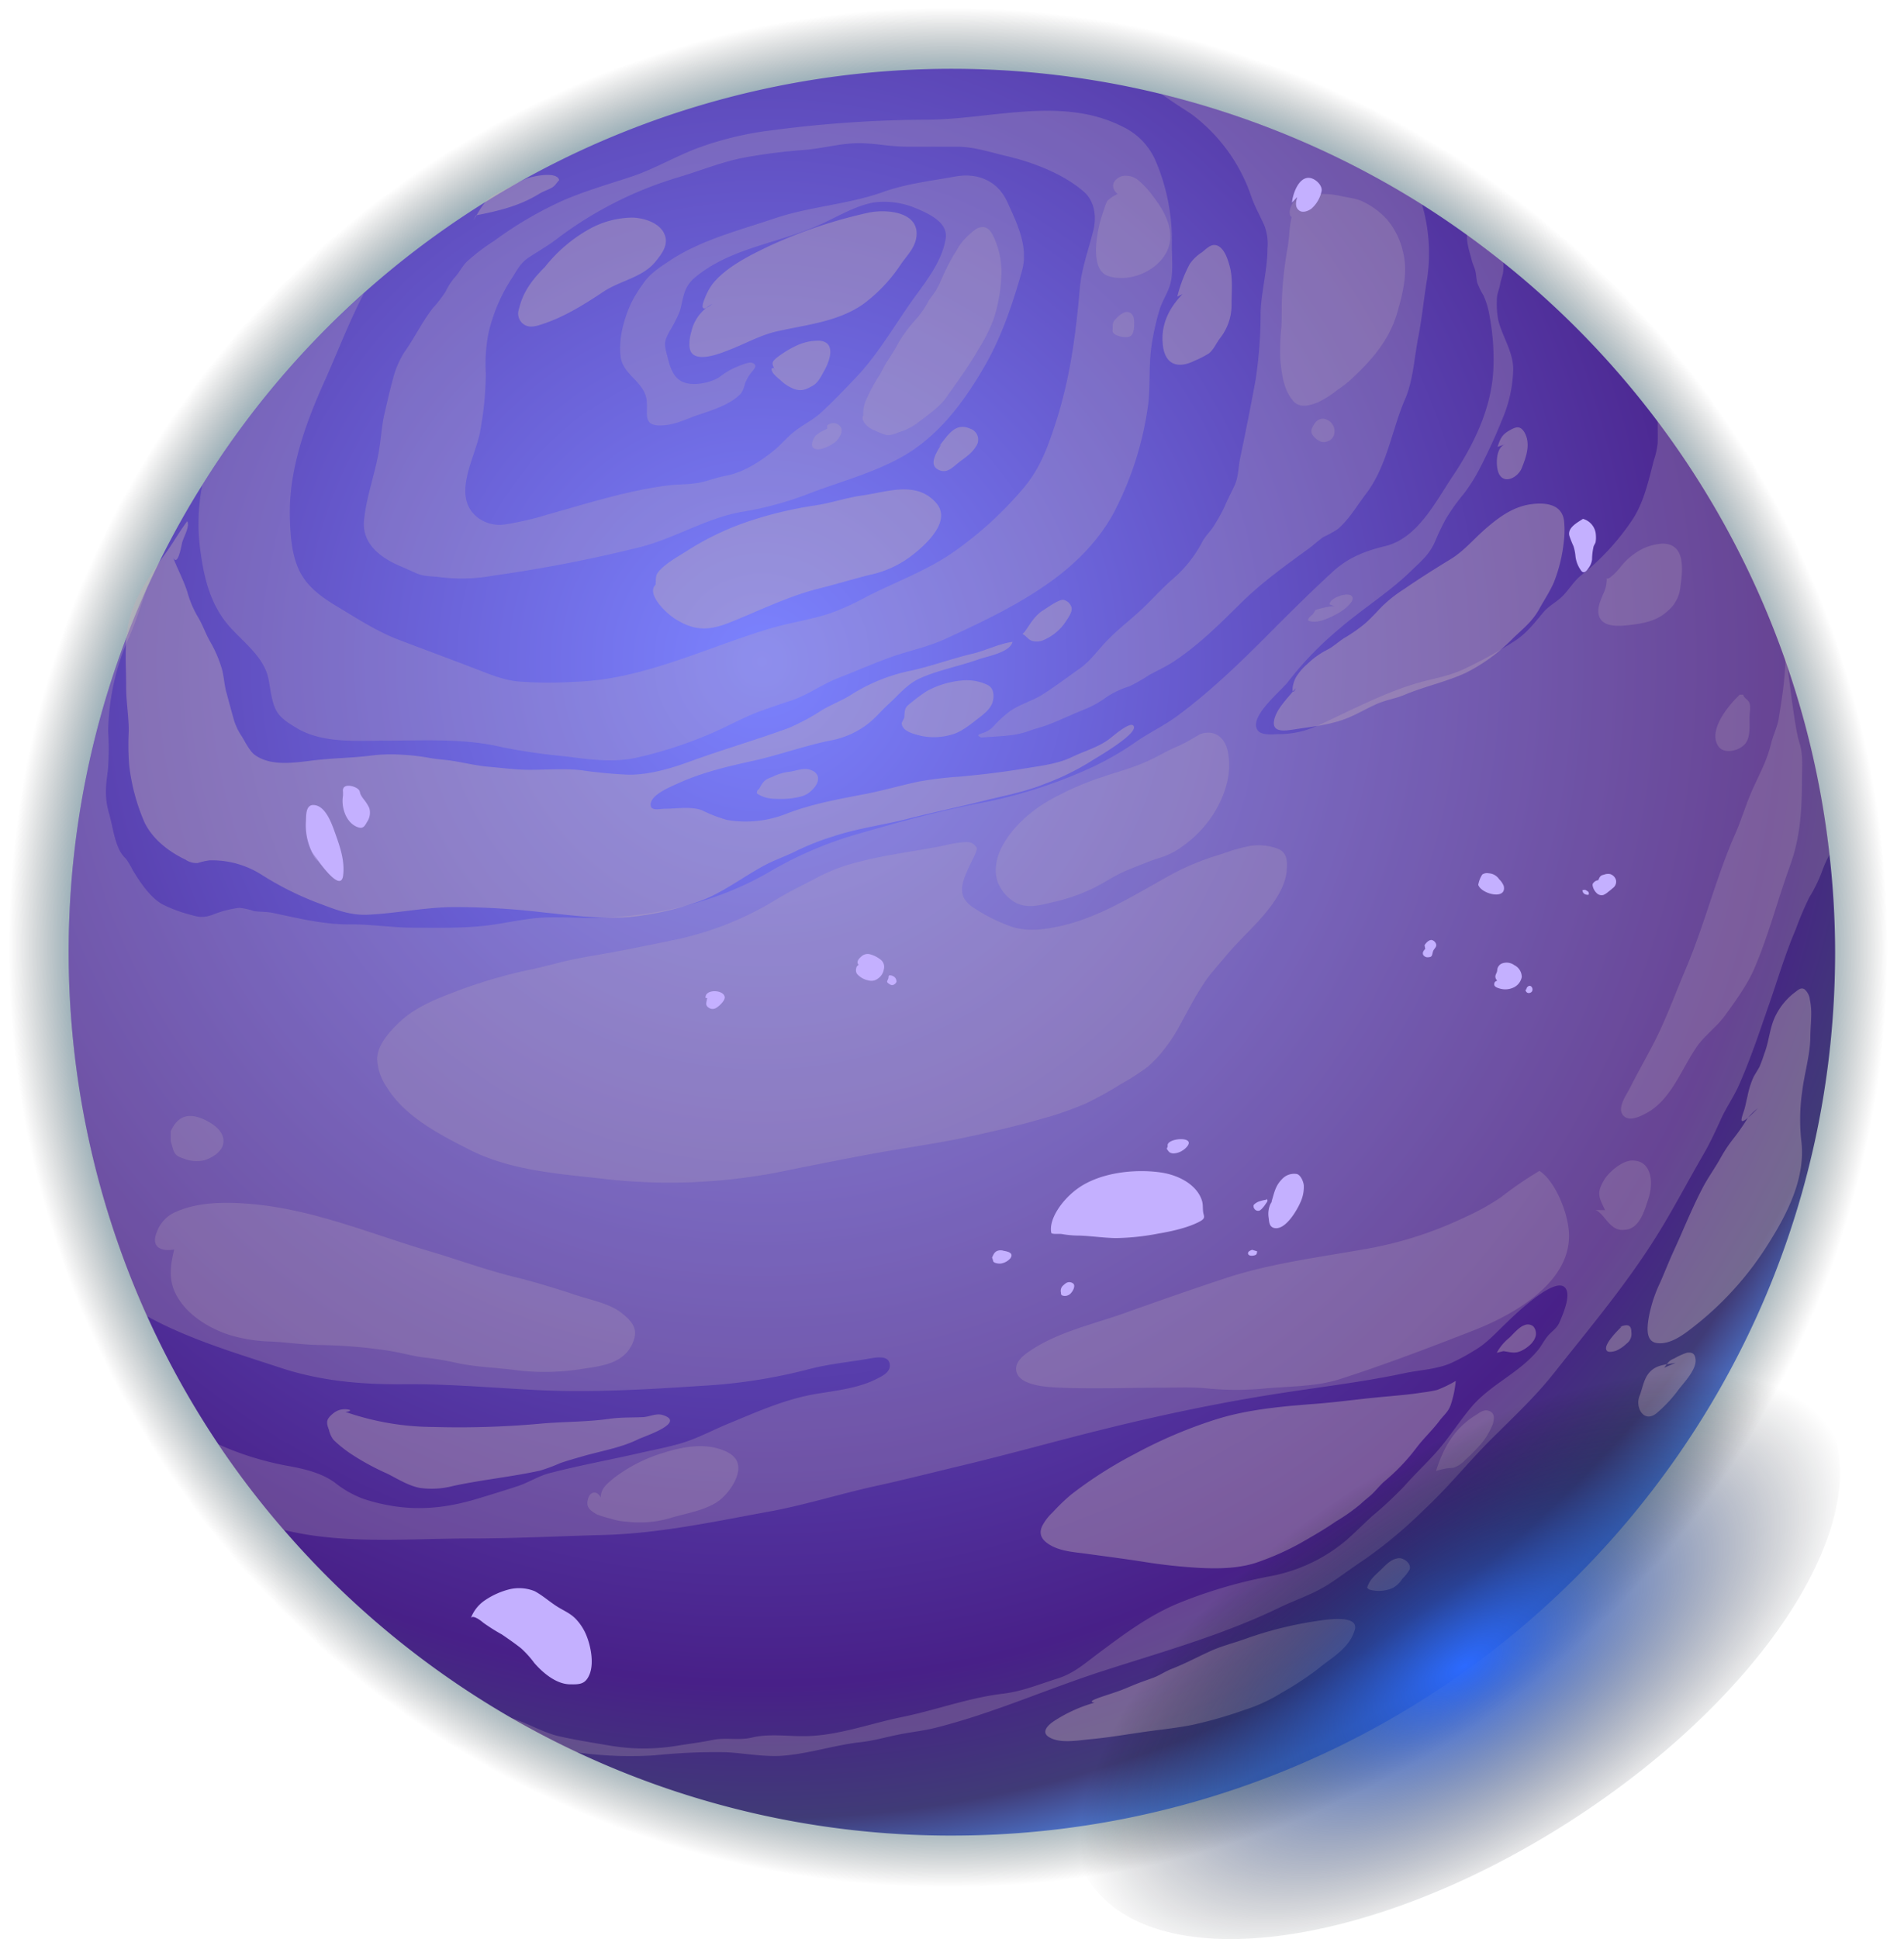 <svg xmlns="http://www.w3.org/2000/svg" xmlns:xlink="http://www.w3.org/1999/xlink" viewBox="0 0 551.974 561.936"><defs><style>.cls-1,.cls-2,.cls-4,.cls-7{fill-rule:evenodd;}.cls-1{fill:url(#未命名漸層_61);}.cls-2{fill:url(#未命名漸層_2);}.cls-3{opacity:0.5;}.cls-4{fill:#c4b0b8;}.cls-5{opacity:0.63;}.cls-6{opacity:0.47;}.cls-7{fill:#c4b0ff;}.cls-8{fill:url(#未命名漸層_3);}</style><radialGradient id="未命名漸層_61" cx="701.856" cy="718.238" r="1" gradientTransform="matrix(276.007, 0, 0, -275.972, -193441.035, 198489.497)" gradientUnits="userSpaceOnUse"><stop offset="0.81" stop-color="#008bc4"/><stop offset="0.979" stop-opacity="0"/></radialGradient><radialGradient id="未命名漸層_2" cx="702.407" cy="718.334" r="1" gradientTransform="matrix(352.047, 0, 0, -352.003, -247058.838, 253048.033)" gradientUnits="userSpaceOnUse"><stop offset="0" stop-color="#7c83ff"/><stop offset="0.84" stop-color="#482088"/><stop offset="0.95" stop-color="#403b77"/><stop offset="1" stop-color="#4d79d1"/></radialGradient><radialGradient id="未命名漸層_3" cx="699.191" cy="723.234" r="1" gradientTransform="matrix(106.487, -68.171, -32.721, -51.111, -50364.816, 85111.8)" gradientUnits="userSpaceOnUse"><stop offset="0" stop-color="#2c6aff"/><stop offset="1" stop-opacity="0"/></radialGradient></defs><title>星球</title><g id="圖層_2" data-name="圖層 2"><g id="圖層_1-2" data-name="圖層 1"><path class="cls-1" d="M551.973,275.946c0,152.404-123.596,275.946-276.019,275.946a274.695,274.695,0,0,1-117.31-26.134c-7.025-3.295-13.892-6.906-20.588-10.768a275.89,275.89,0,0,1-70.847-58.621,276.085,276.085,0,0,1-42.68-294.304,267.632,267.632,0,0,1,17.254-32.144,275.887,275.887,0,0,1,380.992-87.655c4.824,3.044,9.543,6.207,14.13,9.542,3.849,2.754,7.632,5.641,11.322,8.606a275.017,275.017,0,0,1,102.033,184.943A268.369,268.369,0,0,1,551.973,275.946Z"/><path class="cls-2" d="M532.004,275.946c0,141.387-114.673,255.993-256.051,255.993a254.646,254.646,0,0,1-108.86-24.263c-6.511-3.044-12.878-6.392-19.099-9.977a256.52,256.52,0,0,1-65.733-54.377,251.764,251.764,0,0,1-18.941-24.751,256.205,256.205,0,0,1-20.668-248.243,247.249,247.249,0,0,1,16.015-29.824,255.981,255.981,0,0,1,353.443-81.316c4.482,2.833,8.845,5.772,13.102,8.856,3.585,2.557,7.091,5.272,10.545,7.987a255.908,255.908,0,0,1,94.612,171.62A251.65,251.65,0,0,1,532.004,275.946Z"/><g class="cls-3"><g class="cls-3"><path class="cls-4" d="M530.423,247.585a36.523,36.523,0,0,0-2.294,5.126,42.2,42.2,0,0,1-3.611,7.341,91.233,91.233,0,0,0-3.955,9.344c-2.979,6.893-5.167,14.379-7.645,21.469-2.754,7.908-5.351,15.815-8.738,23.459-1.516,3.466-3.731,6.59-5.273,9.977s-3.058,6.708-4.943,9.989c-4.666,8.013-8.884,16.185-13.826,24.066-8.884,14.194-19.574,26.806-29.934,39.919-5.272,6.59-11.415,12.349-17.412,18.306-6.775,6.695-12.733,14.194-19.771,20.744a134.949,134.949,0,0,1-17.293,14.497c-3.533,2.333-6.933,4.929-10.466,7.223-4.521,2.939-9.833,4.599-14.657,6.971-16.041,7.723-33.216,12.547-50.087,17.964-16.529,5.271-32.465,12.507-49.336,16.724-3.467.87-6.973,1.213-10.479,1.924-3.796.751-7.447,1.845-11.335,2.254-7.751.87-15.25,3.466-23.08,3.954-5.47.263-10.545-.791-15.896-1.055a169.891,169.891,0,0,0-20.536.896,111.069,111.069,0,0,1-22.71-.869c-6.512-3.045-12.878-6.392-19.099-9.977l.711.224c4.456,1.437,8.594,3.954,13.076,5.048,4.784,1.094,9.754,1.884,14.696,2.715a58.782,58.782,0,0,0,19.574.118c3.467-.566,6.973-.988,10.439-1.7,3.77-.791,7.566.185,11.336-.672,5.272-1.318,11.045-.264,16.383-.461,9.227-.303,18.23-3.69,27.127-5.496,9.872-1.99,19.244-5.575,29.301-6.774,5.733-.685,10.241-2.636,15.672-4.336,4.666-1.437,7.645-4.033,11.52-6.972,7.46-5.575,14.999-11.294,23.725-14.906a139.857,139.857,0,0,1,27.008-7.907,47.972,47.972,0,0,0,21.616-10.28c2.571-2.306,5.009-4.718,7.54-7.051a111.36,111.36,0,0,0,9.226-8.579c3.164-3.625,6.775-6.933,9.899-10.544,3.467-4.019,6.301-8.54,9.728-12.573,5.456-6.444,13.787-9.792,19.164-16.342,1.134-1.318,1.885-3.018,3.058-4.336s2.518-2.069,3.269-3.835c.91-2.148,3.137-7.117,1.925-9.528-2.412-4.864-15.185,7.643-17.215,9.594-3.163,2.978-5.76,6.036-9.569,8.211a55.595,55.595,0,0,1-6.999,3.729c-4.073,1.661-8.778,1.845-13.075,2.755-11.942,2.557-24.108,3.954-36.155,5.838-16.318,2.517-32.807,5.944-48.862,9.858-15.026,3.664-29.907,7.908-44.933,11.453-7.988,1.924-15.975,3.954-23.989,5.693-9.793,2.188-19.402,5.193-29.235,7.078-16.199,2.938-32.491,6.523-49.007,6.971-12.956.343-25.794,1.015-38.764,1.015-17.465,0-36.195,1.766-53.33-2.333a4.531,4.531,0,0,1-.646-.184,251.764,251.764,0,0,1-18.941-24.751,87.782,87.782,0,0,0,19.587,6.142c4.903.87,10.097,1.99,14.156,4.929a29.476,29.476,0,0,0,8.476,4.784c11.151,3.585,21.089,3.361,32.253.079q6.261-1.859,12.43-3.875c3.044-1.028,5.839-2.833,8.883-3.663,8.634-2.254,17.557-3.875,26.257-5.865,4.138-.949,8.475-1.74,12.548-2.979,4.587-1.436,8.884-3.769,13.286-5.574,8.436-3.467,16.278-7.038,25.32-8.593,5.681-.936,12.272-1.648,17.478-4.284,1.687-.83,4.218-2.003,3.954-4.256-.303-2.794-3.954-2.043-5.957-1.701-5.839,1.015-11.784,1.542-17.584,3.084a156.155,156.155,0,0,1-31.304,4.824c-15.896,1.054-32.095,2.003-48.031,1.173-12.654-.646-25.386-1.779-38.04-1.661-12.245.119-24.147-.935-35.786-4.784-13.141-4.322-26.52-8.276-38.673-14.945a256.581,256.581,0,0,1,.079-211.078c-1.7,4.679-3.124,9.463-5.088,13.97a69.62,69.62,0,0,0-6.208,27.676,79.594,79.594,0,0,1-.079,11.216c-.646,4.744-1.015,7.802.343,12.586,1.015,3.506,1.318,6.893,2.86,10.28a9.401,9.401,0,0,0,2.03,2.82,25.16,25.16,0,0,1,2.003,3.361c2.069,3.387,5.048,7.907,8.62,9.858a40.772,40.772,0,0,0,7.46,2.833c3.005.857,4.178,1.2,7.197.106a30.193,30.193,0,0,1,7.605-1.951,19.971,19.971,0,0,1,4.218.936c1.806.303,3.585.145,5.431.527,7.526,1.582,14.868,3.427,22.592,3.348,6.063-.066,12.021.949,18.163.949,7.381,0,14.684.224,21.986-.712,4.943-.646,10.254-1.885,15.184-2.188s10.215.145,15.25.079c17.518-.276,35.589-4.494,50.812-13.337a110.088,110.088,0,0,1,25.888-11.071c11.678-3.36,23.606-6.668,35.588-8.935a140.406,140.406,0,0,0,32.227-10.398,87.385,87.385,0,0,0,12.996-7.578c3.77-2.557,7.909-4.508,11.52-7.183,10.545-7.802,19.771-16.949,28.998-26.253,5.272-5.272,10.624-10.543,16.133-15.591,4.548-4.151,9.372-5.997,15.211-7.42,9.306-2.227,14.499-12.691,19.508-20.19,6.327-9.45,11.573-20.296,11.863-31.934a66.616,66.616,0,0,0-1.095-14.312,23.98,23.98,0,0,0-1.766-6.141,21.729,21.729,0,0,1-1.845-3.769c-.264-1.12-.303-2.293-.527-3.308s-.752-2.043-.976-2.86c-.527-2.188-1.621-5.206-1.476-7.618v-.145c3.585,2.557,7.091,5.272,10.545,7.987a16.488,16.488,0,0,1-.079,3.005c-.224,1.212-.646,2.227-.87,3.427-.303,1.779-.976,2.794-.936,4.745a24.745,24.745,0,0,0,.448,5.812c1.239,4.745,4.337,9.147,4.297,14.155a39.316,39.316,0,0,1-3.322,14.747c-1.805,4.521-3.756,8.698-5.944,13.034a50.098,50.098,0,0,1-5.009,8.132,58.835,58.835,0,0,0-5.272,7.38,67.922,67.922,0,0,0-3.058,6.405c-1.661,3.954-4.337,6.023-7.342,8.962-6.182,5.957-13.906,10.781-20.536,16.501a97.43,97.43,0,0,0-14.723,15.208c-1.884,2.636-11.52,10.135-8.923,14.089,1.16,1.74,4.824,1.173,6.472,1.173a26.948,26.948,0,0,0,10.966-2.451c9.372-4.257,18.717-9.305,28.589-12.244,4.442-1.318,9.227-2.03,13.405-3.954a127.995,127.995,0,0,0,14.697-8.052c3.73-2.307,5.945-5.272,8.739-8.593,1.582-1.885,3.796-2.939,5.536-4.665,2.03-2.043,3.308-4.415,5.575-6.181a70.585,70.585,0,0,0,14.381-15.512c3.664-5.272,5.008-11.862,6.59-17.858a23.298,23.298,0,0,0,1.054-4.745c.066-2.029,0-4.138,0-6.181v-.329A253.907,253.907,0,0,1,530.423,247.585Z"/></g><g class="cls-3"><path class="cls-4" d="M413.733,80.749c-.976,5.799-1.503,11.519-2.636,17.317-1.134,5.799-1.424,12.243-3.77,17.594-3.954,9.225-5.193,19.466-11.441,27.597-2.636,3.466-4.719,7.196-8.106,10.095a28.989,28.989,0,0,1-4.06,2.228c-1.318.87-2.715,2.188-3.954,3.123-6.709,4.903-13.827,9.951-19.771,15.815-6.367,6.26-12.43,12.402-19.956,17.331-2.267,1.463-4.64,2.517-6.973,3.809a49.195,49.195,0,0,1-5.655,3.229,26.203,26.203,0,0,0-6.695,3.163,28.364,28.364,0,0,1-5.919,3.36c-3.611,1.424-7.117,3.124-10.729,4.521-1.661.672-3.4,1.054-5.088,1.647-4.784,1.819-8.29,1.661-14.498,2.148-1.951-.856-.29-.935,1.318-1.647a7.144,7.144,0,0,0,2.557-1.964,33.716,33.716,0,0,1,4.363-3.953c2.715-1.964,6.3-2.939,9.226-4.705,3.73-2.333,7.421-5.167,11.033-7.684,3.057-2.109,5.351-5.43,7.908-8.066,2.715-2.859,5.997-5.416,8.963-8.092,3.467-3.084,6.445-6.589,9.951-9.647a36.806,36.806,0,0,0,8.818-11.07c.976-1.806,2.558-3.124,3.573-4.969a46.441,46.441,0,0,0,2.86-5.192c.87-2.149,2.003-4.152,2.939-6.221,1.054-2.412,1.015-5.272,1.542-7.789,1.582-7.538,3.098-15.143,4.482-22.721a127.848,127.848,0,0,0,1.436-19.465c.224-6.181,1.964-12.204,1.991-18.451a15.102,15.102,0,0,0-.897-6.748c-1.318-2.939-2.794-5.496-3.848-8.553a49.603,49.603,0,0,0-17.135-23.604c-1.2-.87-5.009-3.163-8.779-5.917a254.047,254.047,0,0,1,75.447,31.933A50.298,50.298,0,0,1,413.733,80.749Z"/></g><g class="cls-3"><path class="cls-4" d="M339.525,81.158c-.554,3.242-2.518,5.693-3.427,8.777a73.957,73.957,0,0,0-2.333,10.702c-.752,5.495-.264,10.952-.897,16.487a94.87,94.87,0,0,1-9.226,29.983c-4.6,9.37-12.469,17.053-21.09,22.865-8.883,6.063-18.756,10.689-28.47,15.17-5.536,2.53-11.375,3.584-17.03,5.733-4.745,1.766-9.411,3.795-14.13,5.64-4.718,1.845-8.963,5.008-13.629,6.524-2.899.936-5.76,1.911-8.659,2.965-4.983,1.78-9.504,4.415-14.354,6.485a123.325,123.325,0,0,1-21.248,6.971c-7.197,1.687-14.156.593-21.392-.303a174.339,174.339,0,0,1-18.124-2.636c-10.953-2.635-22.75-1.884-33.927-1.884-8.476,0-18.269.83-25.769-3.77-2.148-1.317-4.521-2.714-5.721-4.968-1.476-2.794-1.661-6.326-2.307-9.344-1.318-6.208-7.223-10.438-11.256-14.985-5.272-5.957-7.276-13.482-8.33-21.166a57.299,57.299,0,0,1,.461-19.927,254.933,254.933,0,0,1,46.871-55.523c-4.284,8.132-7.527,16.763-11.296,25.16-5.681,12.573-10.69,26.279-10.202,40.328.184,5.509.633,11.677,3.572,16.461,2.267,3.69,5.997,6.365,9.609,8.553,5.918,3.545,11.863,7.459,18.23,9.898,7.196,2.754,14.393,5.39,21.55,8.144,4.179,1.582,8.212,3.387,12.733,3.954a117.496,117.496,0,0,0,16.687.145c19.692-.527,37.882-9.753,56.414-15.327,5.958-1.806,12.139-2.636,18.005-4.587a76.913,76.913,0,0,0,10.255-4.678c8.238-4.257,17.24-7.46,24.964-12.771a106.376,106.376,0,0,0,20.72-18.859c4.6-5.509,6.67-11.005,8.924-17.779,4.442-13.337,6.142-26.174,7.341-40.078.528-5.904,2.571-11.176,3.955-16.909.896-3.796.369-8.171-2.637-10.925-6.102-5.377-15.105-8.738-22.908-10.543-4.745-1.133-9.226-2.636-14.156-2.636h-14.433c-4.824,0-9.148-1.015-13.787-1.015-5.457,0-10.545,1.542-15.936,1.964a157.436,157.436,0,0,0-16.832,2.109c-6.59,1.16-12.956,3.796-19.362,5.72a110.601,110.601,0,0,0-35.391,17.858c-2.636,2.03-5.496,3.651-8.251,5.456-2.412,1.621-3.282,3.466-4.824,5.878a49.548,49.548,0,0,0-6.775,15.63,45.874,45.874,0,0,0-.87,12.244,96.871,96.871,0,0,1-1.621,16.526c-1.318,7.684-8.7,19.097-.567,25.238a10.535,10.535,0,0,0,7.908,1.845,90.049,90.049,0,0,0,12.272-2.859c11.269-3.163,23.053-6.933,34.731-8.409,3.546-.448,6.894-.184,10.4-1.08,2.188-.607,4.257-1.318,6.472-1.74,5.127-.936,10.254-4.257,14.274-7.604,1.846-1.542,3.362-3.427,5.273-4.969,2.557-2.109,5.641-3.506,8.093-5.772,3.506-3.229,6.854-6.735,10.136-10.201,6.735-7.077,11.599-15.934,17.32-23.723,3.624-4.942,7.644-10.319,8.633-16.461.751-4.745-5.048-7.275-8.594-8.777a23.727,23.727,0,0,0-12.205-1.7c-5.76,1.028-11.033,4.455-16.384,6.748-11.784,5.166-24.938,6.445-35.18,14.721-3.73,2.979-3.545,5.838-4.705,9.99a37.588,37.588,0,0,1-2.9,5.72c-1.542,2.86-1.74,3.572-.949,6.59s1.516,7.038,4.943,8.356c2.965,1.173,7.75.158,10.32-1.463a22.522,22.522,0,0,1,4.706-2.86c1.094-.422,3.77-1.661,4.824-1.318,1.885.712.488,1.871-.303,2.899a14.176,14.176,0,0,0-1.701,2.9,9.022,9.022,0,0,1-1.133,2.939c-3.005,3.426-8.989,5.153-13.181,6.589-3.651,1.318-6.393,2.781-10.386,2.821-5.391,0-3.203-3.954-3.955-7.908-1.054-5.008-6.827-6.879-7.46-12.085-.633-5.206.975-10.952,3.084-15.512a38.905,38.905,0,0,1,3.361-5.469c1.991-3.044,4.93-4.85,7.975-6.893,8.963-5.904,20.153-8.738,30.316-12.164,10.162-3.427,21.247-4.02,31.304-7.604,6.854-2.451,14.051-3.242,21.09-4.521,6.511-1.16,12.245,1.397,14.947,7.341,2.873,6.3,6.261,13.113,4.257,20.085-2.715,9.594-5.905,19.123-10.953,27.795-6.222,10.688-13.787,20.783-25.044,26.701-7.908,4.177-16.502,6.51-24.859,9.634a97.292,97.292,0,0,1-19.6,5.522c-10.439,1.581-20.008,7.749-30.21,10.319a411.945,411.945,0,0,1-42.601,8.276,50.487,50.487,0,0,1-15.289.462c-2.412-.343-4.64-.119-6.934-1.134-1.621-.711-3.282-1.476-4.89-2.148-5.575-2.412-10.966-6.405-10.333-13.179.606-6.366,2.913-12.771,4.112-19.018.83-4.151.909-8.25,1.924-12.401.752-3.163,1.463-6.392,2.333-9.529a26.867,26.867,0,0,1,3.282-7.749c2.966-4.152,5.273-9.002,8.397-12.955a33.094,33.094,0,0,0,3.611-4.679,18.251,18.251,0,0,1,2.755-4.217c1.199-1.318,2.03-3.044,3.308-4.362a59.204,59.204,0,0,1,8.067-6.142,111.208,111.208,0,0,1,19.653-11.558c6.748-2.939,13.787-4.903,20.72-7.235,6.221-2.148,11.981-5.535,18.163-7.907a94.603,94.603,0,0,1,21.696-5.272,352.07,352.07,0,0,1,44.551-3.097c18.69.079,39.397-6.998,57.139,1.924a19.556,19.556,0,0,1,9.951,10.438,58.638,58.638,0,0,1,4.521,23.723C339.683,74.226,340.091,77.81,339.525,81.158Z"/></g></g><g class="cls-5"><g class="cls-5"><path class="cls-4" d="M50.193,161.59c1.318,3.453,3.005,6.471,4.125,9.977a30.003,30.003,0,0,0,3.005,7.143c1.397,2.267,2.241,4.85,3.572,7.183a35.944,35.944,0,0,1,3.493,8.184c.54,2.109.633,4.336,1.213,6.471.738,2.728,1.476,5.469,2.241,8.198a18.312,18.312,0,0,0,2.333,4.784c1.002,1.607,2.162,4.125,3.73,5.271,5.048,3.572,12.284,2.056,18.11,1.424,5.272-.567,10.677-.607,15.989-1.318a47.06,47.06,0,0,1,8.409-.198,63.04,63.04,0,0,1,8.001.909c2.293.448,4.521.514,6.827.883,3.309.528,6.591,1.318,9.912,1.661,3.704.29,7.514.83,11.217.909,5.273.093,10.716-.448,16.015.119a134.606,134.606,0,0,0,13.945,1.318c6.077,0,12.14-1.806,17.781-3.862,9.398-3.426,19.086-6.22,28.524-9.673a64.207,64.207,0,0,0,9.806-5.272c2.887-1.687,5.984-2.794,8.765-4.652a51.64,51.64,0,0,1,17.135-6.748c5.932-1.318,11.666-3.466,17.544-4.85,3.954-.922,7.724-2.926,11.652-3.44-.738,3.084-7.473,4.205-9.886,5.074-5.575,1.99-11.625,3.084-17.016,5.509-3.519,1.595-6.024,4.639-8.792,7.223-2.636,2.372-4.468,4.836-7.407,6.8a25.237,25.237,0,0,1-9.583,3.954c-7.579,1.515-14.973,4.23-22.526,5.904-7.552,1.674-14.934,3.4-21.88,6.59-1.924.896-7.579,3.123-7.816,5.904-.185,2.227,2.517,1.41,4.086,1.41,3.374,0,7.829-.804,11.006.527a39.619,39.619,0,0,0,7.091,2.715,31.97,31.97,0,0,0,17.135-1.792c7.25-2.821,15.171-4.257,22.79-5.707,5.272-1.015,10.4-2.53,15.659-3.637a106.939,106.939,0,0,1,12.232-1.45c5.957-.567,11.928-1.252,17.846-2.24,4.732-.804,9.912-1.318,14.249-3.387,3.598-1.767,7.816-2.874,10.993-5.351.843-.659,5.641-4.797,6.761-3.849,2.333,2.004-10.94,9.555-11.862,10.175a71.899,71.899,0,0,1-13.577,6.708c-6.036,2.464-12.231,3.545-18.453,5.113-7.17,1.78-14.314,3.256-21.445,5.074-7.131,1.819-14.499,2.729-21.63,5.114a75.184,75.184,0,0,0-10.465,4.099c-3.085,1.581-6.367,2.636-9.411,4.283-6.591,3.519-12.746,8.461-19.877,10.754a84.484,84.484,0,0,1-19.152,4.218c-8.554.685-17.135-.514-25.597-1.397a218.034,218.034,0,0,0-26.124-1.477c-8.067.132-16.121,1.819-24.174,2.201-5.549.264-10.004-1.713-15.105-3.611a90.409,90.409,0,0,1-15.896-8.052,26.837,26.837,0,0,0-15.013-4.086,19.538,19.538,0,0,0-3.335.765,5.567,5.567,0,0,1-3.612-.989c-4.745-2.227-9.503-5.891-11.863-10.794a57.802,57.802,0,0,1-4.442-16.592,77.051,77.051,0,0,1-.119-9.871c0-4.363-.791-8.659-.751-13.048,0-6.932-.791-14.286,1.397-20.994,2.043-6.313,6.248-12.204,10.083-17.529,2.188-3.018,3.954-6.26,6.235-9.225.804,1.582-1.107,4.613-1.503,6.247C52.302,159.627,51.419,163.936,50.193,161.59Z"/></g><g class="cls-5"><path class="cls-4" d="M375.627,199.415c-2.043,2.636-5.72,6.023-6.287,9.489s3.216,2.873,5.668,2.504c5.272-.83,10.808-1.318,15.817-3.4,2.965-1.226,5.733-2.926,8.699-4.165,2.452-1.041,5.075-1.41,7.526-2.438,5.839-2.465,12.127-3.769,17.913-6.432a51.399,51.399,0,0,0,13.642-9.989c2.847-2.729,5.589-4.85,7.553-8.369,1.436-2.636,3.15-5.14,4.336-7.908a44.47,44.47,0,0,0,2.834-11.532,26.157,26.157,0,0,0,.079-6.339c-.659-4.823-5.509-5.271-9.609-4.705-5.048.699-9.108,3.638-12.851,6.853-3.743,3.216-6.59,6.801-10.676,9.226-4.495,2.741-8.871,5.509-13.181,8.474a39.593,39.593,0,0,0-6.472,5.1c-1.634,1.674-3.216,3.467-4.996,4.995a45.753,45.753,0,0,1-5.839,4.073c-1.647,1.028-3.163,2.477-4.85,3.36a23.951,23.951,0,0,0-6.011,4.284,16.45,16.45,0,0,0-3.255,3.835C374.283,198.94,374.559,202.156,375.627,199.415Z"/></g><g class="cls-5"><path class="cls-4" d="M434.15,129.486c.87-2.715,1.45-3.73,3.954-5.035,1.556-.817,2.636-1.028,3.757.699,2.03,3.334.566,7.393-.752,10.609-.949,2.346-4.732,4.705-6.458,1.753-1.16-2.003-1.121-7.907,1.647-8.738Z"/></g><g class="cls-5"><path class="cls-4" d="M220.054,228.673c1.318-2.439,1.621-2.702,3.954-3.585a14.651,14.651,0,0,1,4.706-1.424c2.016-.197,4.218-1.317,6.261-.553,3.137,1.12,2.544,3.875.421,5.825a6.473,6.473,0,0,1-3.137,1.872,21.955,21.955,0,0,1-5.021.711c-2.874,0-5.273.119-7.777-1.568a1.133,1.133,0,0,1,.659-1.318Z"/></g><g class="cls-5"><path class="cls-4" d="M100.148,409.162a78.414,78.414,0,0,0,25.465,4.362,263.227,263.227,0,0,0,30.751-.923c6.801-.645,13.55-.474,20.325-1.436,3.282-.475,6.406-.33,9.688-.488,1.885-.079,3.862-1.199,5.707-.619,7.131,2.174-5.536,6.273-6.973,6.985-5.153,2.556-10.913,3.439-16.383,5.034-2.109.606-4.258,1.213-6.327,1.924a48.821,48.821,0,0,1-5.852,2.175c-8.397,1.832-16.793,2.636-25.163,4.441a24.645,24.645,0,0,1-9.661.567c-3.348-.619-6.472-2.636-9.451-4.125a72.523,72.523,0,0,1-10.703-5.852,35.396,35.396,0,0,1-4.89-3.953,7.42,7.42,0,0,1-1.318-2.9c-.844-2.161-.804-3.031,1.054-4.613a5.272,5.272,0,0,1,5.061-1.133C101.492,408.819,101.532,409.017,100.148,409.162Z"/></g><g class="cls-5"><path class="cls-4" d="M317.342,493.416a42.41,42.41,0,0,0-11.995,5.483c-1.608,1.133-3.585,3.07-1.212,4.52,3.203,1.951,8.409.909,11.862.606,5.958-.54,11.863-1.634,17.768-2.412,4.033-.54,7.988-.962,11.968-1.766a127.984,127.984,0,0,0,15.277-4.401,46.635,46.635,0,0,0,10.545-4.903,89.528,89.528,0,0,0,10.109-6.59c4.099-3.439,9.504-6.128,11.085-11.624,1.318-4.573-8.567-2.925-10.544-2.635a108.545,108.545,0,0,0-21.525,5.363c-3.018,1.068-6.247,1.885-9.226,3.177-3.954,1.752-7.737,3.835-11.771,5.39-1.911.751-3.585,1.95-5.523,2.636-1.7.632-3.413,1.199-5.101,1.884-1.687.686-3.769,1.621-5.694,2.241C319.016,491.874,314.64,493.073,317.342,493.416Z"/></g><g class="cls-5"><path class="cls-4" d="M396.335,460.112c.751-2.464,2.332-3.598,4.165-5.377,1.423-1.384,2.781-2.873,4.85-3.163,1.529-.224,3.954,1.542,3.282,3.295a12.871,12.871,0,0,1-2.069,2.636,7.839,7.839,0,0,1-2.715,2.636,9.854,9.854,0,0,1-7.039.448Z"/></g><g class="cls-5"><path class="cls-4" d="M422.024,400.173a33.563,33.563,0,0,1-5.444,2.636,40.043,40.043,0,0,1-4.349.751c-4.363.686-8.871.989-13.274,1.424-5.628.553-11.216,1.318-16.845,1.779-9.938.751-20.39,1.608-29.894,4.665a134.314,134.314,0,0,0-23.119,9.845,121.728,121.728,0,0,0-18.598,11.861,58.56,58.56,0,0,0-5.365,5.167,14.865,14.865,0,0,0-3.018,3.953c-1.041,2.346-.092,3.954,1.964,5.272,3.203,2.043,7.091,2.227,10.755,2.728,5.444.751,10.861,1.437,16.279,2.28a158.052,158.052,0,0,0,16.924,1.845c5.813.264,11.863.145,17.399-1.963a78.877,78.877,0,0,0,11.388-5.127c3.559-2.043,7.104-4.059,10.479-6.392a53.328,53.328,0,0,0,7.117-5.021c.936-.883,1.885-1.648,2.86-2.465,1.516-1.318,2.637-2.912,4.152-4.191a59.01,59.01,0,0,0,9.227-9.7c2.083-2.741,4.613-5.074,6.67-7.815,1.212-1.634,2.478-2.491,3.202-4.494A30.355,30.355,0,0,0,422.024,400.173Z"/></g><g class="cls-5"><path class="cls-4" d="M433.913,392.029a14.506,14.506,0,0,1,3.664-4.376c1.2-1.133,2.782-3.123,4.442-3.651a2.44,2.44,0,0,1,2.491.383,3.202,3.202,0,0,1,.739,2.517c-.343,2.003-2.294,3.558-3.955,4.428-2.069,1.068-3.282.527-5.457.224Z"/></g><g class="cls-5"><path class="cls-4" d="M509.571,321.204a17.92,17.92,0,0,0-2.953,2.873,61.029,61.029,0,0,1-3.954,5.706,43.184,43.184,0,0,0-4.099,6.208c-1.556,2.715-3.388,5.271-4.838,7.999-3.137,5.957-5.628,12.231-8.435,18.346-1.411,3.057-2.637,6.194-3.955,9.225a40.748,40.748,0,0,0-3.361,10.24c-.408,2.557-1.067,6.946,2.373,7.407,4.27.58,8.567-3.097,11.678-5.548a93.1,93.1,0,0,0,20.641-23.262c5.536-8.751,10.901-19.268,9.517-29.929a57.485,57.485,0,0,1,.316-14.498c.659-5.1,2.228-10.2,2.32-15.366,0-3.664.672-7.249-.132-10.86a4.653,4.653,0,0,0-1.555-3.058c-.949-.553-1.608,0-2.465.646a19.229,19.229,0,0,0-6.011,7.183c-1.687,3.505-1.779,7.288-3.202,10.886a38.896,38.896,0,0,1-1.384,3.769c-.528.988-1.174,1.937-1.714,2.939a24.955,24.955,0,0,0-1.766,5.654c-.317,1.199-.501,2.319-.831,3.519-.263.935-.672,1.937-.856,2.886C504.72,325.118,505.05,325.882,509.571,321.204Z"/></g><g class="cls-5"><path class="cls-4" d="M470.081,384.477c-.856.843-6.037,5.851-4.033,7.13.554.356,2.083,0,2.636-.251a10.649,10.649,0,0,0,2.834-1.963,3.504,3.504,0,0,0,1.41-3.44c0-2.254-1.423-2.188-3.321-1.424Z"/></g><g class="cls-5"><path class="cls-4" d="M482.445,396.364c1.107-1.476,1.423-2.108,2.979-2.714a18.859,18.859,0,0,1,3.585-1.621c1.647-.264,2.412.355,2.544,2.016.237,2.833-3.256,6.497-4.825,8.514a39.545,39.545,0,0,1-6.59,7.064c-3.572,2.794-6.169-1.714-4.837-5.061.804-2.03,1.133-4.428,2.399-6.234,1.977-2.833,4.929-2.82,8.093-3.4Z"/></g><g class="cls-5"><path class="cls-4" d="M206.491,88.09a12.15,12.15,0,0,0-6.037,7.907c-.501,1.621-1.134,5.074.224,6.471,2.32,2.398,8.541-.224,10.795-1.094,4.389-1.687,8.858-4.191,13.431-5.272,8.634-1.99,18.111-2.794,25.532-8.105a45.656,45.656,0,0,0,10.689-11.36c1.872-2.728,4.337-4.942,4.587-8.461.488-7.117-9.451-7.591-14.13-6.497a140.233,140.233,0,0,0-28.998,9.818c-5.456,2.636-12.231,5.983-16.08,10.886a18.267,18.267,0,0,0-2.32,4.441C203.709,87.945,202.655,91.174,206.491,88.09Z"/></g><g class="cls-5"><path class="cls-4" d="M225.049,108.07c-1.173-2.636-1.753-2.86.198-4.455a31.669,31.669,0,0,1,5.272-3.281,15.367,15.367,0,0,1,7.144-1.608c4.983.593,2.716,6.207,1.174,8.909-.963,1.7-1.674,3.268-3.283,4.178-1.898,1.08-3.176,1.634-5.272.935a11.697,11.697,0,0,1-3.954-2.517c-.844-.751-2.808-2.122-2.636-3.466l.619-.119Z"/></g><g class="cls-5"><path class="cls-4" d="M190.068,169.445c.118-2.359-.079-2.886,1.397-4.375,2.188-2.241,5.404-3.954,7.988-5.615a80.655,80.655,0,0,1,18.901-8.803,112.607,112.607,0,0,1,18.123-4.204c4.587-.712,8.924-2.228,13.537-2.873,7.105-.976,15.817-4.415,21.498,2.319,4.561,5.456-3.875,12.678-7.908,15.644a30.05,30.05,0,0,1-11.455,5.047c-4.916,1.239-9.767,2.715-14.683,3.954-9.134,2.267-17.623,6.59-26.362,10.03-6.023,2.345-10.32,2.121-15.738-1.463C192.427,177.089,187.432,171.936,190.068,169.445Z"/></g><g class="cls-5"><path class="cls-4" d="M272.856,128.774c-1.186,2.188-4.138,6.194-.329,7.565,2.162.778,3.717-.962,5.272-2.201,1.556-1.239,3.862-2.636,5.048-4.652a3.334,3.334,0,0,0-1.634-5.272c-4.468-1.99-6.59,2.293-9.134,5.272Z"/></g><g class="cls-5"><path class="cls-4" d="M342.807,85.243c-3.954,4.112-6.34,8.896-5.694,14.734.646,5.838,4.455,6.932,9.226,4.547a27.197,27.197,0,0,0,4.139-2.122c1.318-1.028,2.135-2.952,3.137-4.297a15.563,15.563,0,0,0,3.414-10.016c0-3.598.422-7.446-.54-10.926-.528-1.924-1.318-4.507-3.006-5.693-2.003-1.318-3.532.435-4.995,1.621a12.187,12.187,0,0,0-3.585,3.427,40.883,40.883,0,0,0-3.599,9.436Z"/></g><g class="cls-5"><path class="cls-4" d="M262.154,207.981c.171-2.715.092-2.899,2.056-4.402a45.771,45.771,0,0,1,4.521-3.321,26,26,0,0,1,9.78-3.018,13.946,13.946,0,0,1,7.908,1.318c1.543.87,1.832,2.636,1.45,4.468-.54,2.57-3.097,4.204-5.008,5.72-1.912,1.515-4.548,3.545-6.96,4.125a17.957,17.957,0,0,1-8.95.356c-1.792-.475-5.575-1.226-5.536-3.77Z"/></g><g class="cls-5"><path class="cls-4" d="M297.122,183.007c1.753-2.478,2.861-4.679,5.536-6.3,1.16-.712,4.073-2.886,5.563-2.886a3.096,3.096,0,0,1,2.451,2.398c.159,1.252-1.067,2.926-1.74,3.954a14.492,14.492,0,0,1-6.076,5.166,4.985,4.985,0,0,1-3.585.396c-1.318-.369-1.793-1.595-2.86-1.99Z"/></g><g class="cls-5"><path class="cls-4" d="M157.959,77.389c-3.506,3.479-6.366,7.156-7.5,12.138a3.82,3.82,0,0,0,1.015,4.178c1.859,1.647,4.231.751,6.406,0,6.089-2.069,11.863-5.707,17.135-9.225,4.851-3.189,11.349-4.086,15.066-8.725,2.016-2.504,4.125-5.272,2.188-8.593-1.687-2.833-5.971-4.046-8.99-4.099a26.222,26.222,0,0,0-12.535,3.374A43.285,43.285,0,0,0,157.959,77.389Z"/></g><g class="cls-5"><path class="cls-4" d="M137.977,62.404c6.749-1.318,12.574-2.702,18.453-6.3,1.186-.712,2.373-1.054,3.506-1.7,1.134-.646,1.318-1.397,2.162-2.188-.58-2.741-7.975-1.094-9.675-.369-2.267.949-4.56,2.28-6.762,3.387a23.913,23.913,0,0,0-3.427,1.872c-2.201,1.634-3.519,4.468-4.995,6.721Z"/></g></g><g class="cls-6"><g class="cls-6"><path class="cls-4" d="M347.802,212.792a60.9,60.9,0,0,1-6.01,3.321c-3.388,1.384-6.472,3.334-9.833,4.784-3.954,1.713-8.225,2.846-12.298,4.243a83.565,83.565,0,0,0-16.515,7.42c-5.273,3.216-10.308,7.908-13.01,13.496-1.542,3.229-2.175,7.591-.29,10.846a11.784,11.784,0,0,0,4.851,4.85c3.466,1.555,6.84.567,10.32-.25a53.734,53.734,0,0,0,12.693-4.494c2.149-1.12,4.192-2.425,6.34-3.559,2.149-1.133,4.745-2.056,7.105-3.018,1.832-.751,3.704-1.41,5.589-2.003a21.484,21.484,0,0,0,6.405-3.426,33.235,33.235,0,0,0,9.398-10.373c2.94-5.271,4.469-10.648,3.454-16.553C355.21,213.503,351.849,211.263,347.802,212.792Z"/></g><g class="cls-6"><path class="cls-4" d="M283.085,245.568c-1.318-1.753-2.162-1.581-4.271-1.463a36.204,36.204,0,0,0-4.837.857c-7.909,1.661-15.975,2.504-23.831,4.52a53.504,53.504,0,0,0-12.548,4.455c-3.954,2.135-8.08,4.046-11.968,6.379a93.321,93.321,0,0,1-28.774,11.782c-6.367,1.318-12.733,2.636-19.126,3.822-3.848.711-7.75,1.318-11.586,2.109-3.835.79-7.631,1.91-11.48,2.767a146.014,146.014,0,0,0-20.285,5.694c-6.736,2.543-13.603,4.902-18.875,10.003-2.702,2.635-6.169,6.444-6.156,10.451a15.531,15.531,0,0,0,2.636,7.907c5.273,8.725,15.409,13.904,24.214,18.372,12.205,6.194,26.717,6.998,40.069,8.54a166.207,166.207,0,0,0,52.21-2.636c7.71-1.568,15.474-3.097,23.211-4.547,9.332-1.752,18.77-2.991,28.075-4.942,7.658-1.621,15.369-3.413,22.895-5.601a94.55,94.55,0,0,0,12.14-4.257,99.425,99.425,0,0,0,9.978-5.522,70.286,70.286,0,0,0,7.908-5.074,35.403,35.403,0,0,0,5.563-6.102c2.741-3.532,4.507-7.433,6.695-11.268a84.273,84.273,0,0,1,4.745-7.855c1.78-2.438,3.876-4.731,5.813-7.051,4.06-4.889,9.042-9.107,12.838-14.181,2.215-2.952,4.376-6.668,4.68-10.398.21-2.543.224-5.153-2.439-6.313a15.825,15.825,0,0,0-8.185-.87,49.643,49.643,0,0,0-8.093,2.307,75.67,75.67,0,0,0-13.537,5.351c-10.861,5.825-21.551,13.06-33.782,15.656-5.049,1.081-10.097,1.635-14.947-.369a49.967,49.967,0,0,1-10.321-5.403c-4.218-3.044-2.939-6.656-1.094-10.82C281.411,250.023,283.704,246.029,283.085,245.568Z"/></g><g class="cls-6"><path class="cls-4" d="M517.65,188.95a91.298,91.298,0,0,1-1.067,13.272c-.277,1.964-.607,3.954-.91,5.878-.408,2.636-1.66,4.955-2.28,7.551-1.107,4.653-3.321,8.685-5.272,12.995s-3.269,9.028-5.273,13.456c-5.456,12.547-8.712,25.844-14.037,38.431-2.636,6.233-5.035,12.678-7.909,18.78-2.636,5.496-5.76,10.754-8.488,16.184-1.028,2.03-3.836,5.772-1.7,7.907,1.7,1.687,4.797.132,6.59-.83,7.17-3.835,10.215-12.915,14.631-19.281,2.24-3.216,5.681-5.641,8.014-8.83,3.044-4.165,6.656-9.133,8.659-13.838,4.166-9.74,6.723-19.835,10.334-29.772,2.992-8.211,3.44-16.171,3.44-24.79,0-3.611.409-7.235-.685-10.688C520.695,212.119,519.904,206.729,517.65,188.95Z"/></g><g class="cls-6"><path class="cls-4" d="M504.338,201.313c-3.031,2.912-9.226,10.068-6.274,14.826,1.621,2.636,6.34,1.476,8.001-.764,1.423-1.924,1.12-5.14,1.12-7.394,0-1.239.409-3.097,0-4.217-.408-1.12-1.582-1.318-1.832-2.451Z"/></g><g class="cls-6"><path class="cls-4" d="M446.29,339.312a102.618,102.618,0,0,0-11.138,7.63,69.451,69.451,0,0,1-10.716,5.918,111.067,111.067,0,0,1-29.749,9.304c-13.181,2.307-26.731,4.06-39.543,8.29-9.727,3.203-19.362,6.59-28.998,10.029-9.094,3.216-19.428,5.523-27.521,10.966-1.99,1.317-4.666,3.413-3.954,6.102,1.133,4.296,9.951,4.467,13.088,4.599,9.464.395,19.06,0,28.537,0,4.547,0,9.108-.25,13.642.198a85.989,85.989,0,0,0,16.977,0c7.104-.633,14.499-.488,21.379-2.636,13.181-4.231,26.269-9.226,39.174-14.273,11.572-4.573,28.365-14.023,27.35-28.48C454.383,350.699,450.508,341.948,446.29,339.312Z"/></g><g class="cls-6"><path class="cls-4" d="M465.323,350.699c-1.925-3.954-2.439-4.995-.356-8.646,1.318-2.319,5.272-5.733,8.225-5.746,5.891,0,6.076,6.748,4.758,10.846-1.16,3.585-2.636,9.041-6.92,9.226a4.52,4.52,0,0,1-3.757-1.16c-1.397-1.028-3.321-4.31-4.811-4.56Z"/></g><g class="cls-6"><path class="cls-4" d="M50.483,362.112c-1.068,4.481-1.714,8.566.474,12.876,3.018,5.996,9.688,10.016,15.817,11.953a46.101,46.101,0,0,0,11.863,1.832c4.495.211,8.976.91,13.471.989a150.946,150.946,0,0,1,20.1,1.594c3.704.541,7.289,1.621,10.98,2.069a78.268,78.268,0,0,1,8.541,1.397c6.011,1.397,11.995,1.437,18.058,2.28a69.234,69.234,0,0,0,19.323-.448c5.549-.83,11.428-1.568,14.064-6.932,2.069-4.217.553-6.484-3.137-9.357-3.282-2.557-8.792-3.664-12.641-4.929-5.891-1.951-11.744-3.756-17.794-5.272-8.435-2.043-16.555-5.047-24.898-7.512-17.135-5.048-33.572-12.085-51.498-13.706-7.421-.686-16.199-.765-23.053,2.636a10.079,10.079,0,0,0-4.719,5.535C43.958,360.688,45.738,362.837,50.483,362.112Z"/></g><g class="cls-6"><path class="cls-4" d="M49.481,330.719c.989,3.137.791,4.112,3.691,4.995a10.148,10.148,0,0,0,5.892.566c2.452-.711,5.378-2.517,5.694-5.087.356-2.86-2.175-4.981-4.508-6.233-4.679-2.504-8.449-2.307-10.769,2.899Z"/></g><g class="cls-6"><path class="cls-4" d="M250.264,120.445a9.42,9.42,0,0,1,1.015-4.929,46.414,46.414,0,0,1,3.269-6.141c.91-1.318,1.489-2.781,2.346-4.152,1.213-1.937,2.452-3.703,3.493-5.746a40.687,40.687,0,0,1,5.273-7.09,25.97,25.97,0,0,0,3.321-4.771c.751-1.423,1.885-2.53,2.636-3.954,1.002-1.74,1.674-3.782,2.636-5.601a52.541,52.541,0,0,1,3.19-5.707,14.916,14.916,0,0,1,2.9-3.756,19.73,19.73,0,0,1,2.834-2.372c2.293-1.002,3.466-.211,4.653,1.911a24.251,24.251,0,0,1,2.451,12.046,45.369,45.369,0,0,1-2.359,12.665,49.386,49.386,0,0,1-4.139,8.158c-2.807,4.942-6.168,9.515-9.45,14.154-1.938,2.742-5.207,5.008-7.909,7.077a17.46,17.46,0,0,1-5.536,2.926c-1.133.369-2.715,1.147-3.954.896a24.403,24.403,0,0,1-3.361-1.318C250.831,123.727,249.513,121.368,250.264,120.445Z"/></g><g class="cls-6"><path class="cls-4" d="M239.799,124.254c-1.648.83-3.375,1.41-4.073,3.216-.198.487-.514,1.528-.172,2.042,1.318,1.911,5.853-.645,6.881-1.673s2.162-2.913,1.173-4.271a2.635,2.635,0,0,0-3.809-.263Z"/></g><g class="cls-6"><path class="cls-4" d="M324.011,56.223a10.23,10.23,0,0,0-2.992,1.99,10.163,10.163,0,0,0-.923,2.399,39.244,39.244,0,0,0-2.214,9.344c-.316,3.137-.409,8.685,3.256,9.977,7.117,2.504,17.517-2.636,18.097-10.609.329-4.534-2.135-8.751-4.785-12.204a26.528,26.528,0,0,0-4.534-4.955,5.761,5.761,0,0,0-4.257-1.199C323.194,51.465,321.322,53.916,324.011,56.223Z"/></g><g class="cls-6"><path class="cls-4" d="M322.574,95.233c0-1.555,0-1.937,1.028-2.952a7.507,7.507,0,0,1,2.32-1.74c1.687-.553,2.781.699,2.86,2.293.066,1.212.119,3.677-.975,4.52s-5.523.079-5.272-1.647Z"/></g><g class="cls-6"><path class="cls-4" d="M374.441,62.878c-.725,2.965-.619,6.023-1.186,9.054a105.002,105.002,0,0,0-1.635,15.038c-.092,2.636,0,5.179-.131,7.776a62.661,62.661,0,0,0-.317,9.568c.422,4.125.883,8.461,3.625,11.755,1.951,2.346,4.679,1.49,7.249.541a29.884,29.884,0,0,0,5.747-3.664,30.609,30.609,0,0,0,4.06-3.176c5.681-5.272,10.795-11.084,13.075-18.715,1.648-5.548,3.269-11.861,1.912-17.581a22.081,22.081,0,0,0-4.785-9.924,22.268,22.268,0,0,0-6.696-4.995c-2.096-1.12-4.363-1.212-6.59-1.74a25.113,25.113,0,0,0-5.694-.606,27.887,27.887,0,0,0-5.273.527C374.072,57.435,373.149,62.391,374.441,62.878Z"/></g><g class="cls-6"><path class="cls-4" d="M380.148,124.728c.659-2.069,2.149-4.204,4.587-3.071a3.651,3.651,0,0,1,1.858,4.745,3.189,3.189,0,0,1-3.69,1.581,5.458,5.458,0,0,1-2.307-1.818c-.857-1.147-.158-2.043,0-3.348Z"/></g><g class="cls-6"><path class="cls-4" d="M386.818,175.626a24.709,24.709,0,0,0-5.536,1.173,4.207,4.207,0,0,1-.699,1.16c-.382.501-1.516,1.16-1.318,1.885,2.399,1.014,5.826-.607,7.909-1.727a14.118,14.118,0,0,0,3.044-2.003,12.445,12.445,0,0,0,1.622-1.727c.764-1.383,0-2.108-1.411-2.095-1.41.013-4.863,1.107-4.995,2.86Z"/></g><g class="cls-6"><path class="cls-4" d="M465.797,167.547a9.421,9.421,0,0,1-1.067,4.653c-.672,1.7-1.621,3.716-1.318,5.614.659,4.494,6.867,3.598,10.03,3.189,3.717-.487,7.25-1.318,10.031-3.953a10.271,10.271,0,0,0,3.651-6.761c.659-4.771,1.766-12.837-5.272-12.745a15.306,15.306,0,0,0-8.093,2.979,18.736,18.736,0,0,0-4.231,4.125C467.893,166.559,466.087,168.154,465.797,167.547Z"/></g><g class="cls-6"><path class="cls-4" d="M416.316,426.294c2.057-6.668,5.273-12.335,11.376-16.118,1.423-.883,2.636-2.029,4.336-1.146,1.397.738,1.134,2.359.699,3.743a20.176,20.176,0,0,1-3.546,5.864,57.719,57.719,0,0,1-4.547,4.587,7.825,7.825,0,0,1-3.322,2.148A17.255,17.255,0,0,0,416.316,426.294Z"/></g><g class="cls-6"><path class="cls-4" d="M174.132,433.951c.119-2.556,1.595-3.756,3.611-5.443a44.641,44.641,0,0,1,15.092-7.643c4.667-1.463,10.229-2.491,15.066-1.16,2.162.606,4.864,1.647,5.787,3.861,1.581,3.822-2.531,9.45-5.576,11.558-3.836,2.636-9.385,3.453-13.774,4.784a31.027,31.027,0,0,1-12.64,1.068,18.337,18.337,0,0,1-4.495-.83,40.914,40.914,0,0,1-4.086-1.239c-1.186-.633-2.728-1.621-2.834-3.031a4.583,4.583,0,0,1,.58-2.425C171.614,432.238,173.196,432.08,174.132,433.951Z"/></g></g><path class="cls-7" d="M458.903,150.362c-1.555,1.041-4.508,2.517-3.954,4.863a30.221,30.221,0,0,0,1.213,3.071,13.221,13.221,0,0,1,.567,2.846,8.608,8.608,0,0,0,1.753,4.363c.711.777,1.463,0,1.95-.751a5.278,5.278,0,0,0,1.108-2.636,18.178,18.178,0,0,1,.434-3.69c.132-.475.488-.897.594-1.318a8.12,8.12,0,0,0,.079-2.03,5.101,5.101,0,0,0-3.744-4.718Z"/><path class="cls-7" d="M434.044,284.17c-.276.145-.606.25-.751.54a1.637,1.637,0,0,0-.119.501c-.065.751.976,1.081,1.49,1.226a5.662,5.662,0,0,0,4.534-.475,4.254,4.254,0,0,0,1.964-2.807,3.849,3.849,0,0,0-2.162-3.466,3.785,3.785,0,0,0-3.809-.382,2.428,2.428,0,0,0-1.002,1.147c-.145.395-.118.817-.237,1.212s-.514.923-.435,1.502A1.684,1.684,0,0,0,434.044,284.17Z"/><path class="cls-7" d="M442.52,286.714a.882.882,0,0,1,.408-.791.672.672,0,0,1,.883-.119,1.154,1.154,0,0,1,.302.332,1.153,1.153,0,0,1,.129.871,1.157,1.157,0,0,1-.193.405,1.212,1.212,0,0,1-1.094.343.951.951,0,0,1-.686-.975Z"/><path class="cls-7" d="M463.359,255.07a1.964,1.964,0,0,0-1.318.673.889.889,0,0,0-.276.357.899.899,0,0,0-.067.447,3.955,3.955,0,0,0,1.397,2.464,2.008,2.008,0,0,0,1.74.343,5.399,5.399,0,0,0,1.463-.962,11.765,11.765,0,0,0,1.173-.962,2.319,2.319,0,0,0,1.028-2.28,2.494,2.494,0,0,0-1.726-1.846,3.228,3.228,0,0,0-1.727.159C464.361,253.647,463.873,253.647,463.359,255.07Z"/><path class="cls-7" d="M459.47,257.851a2.944,2.944,0,0,1,1.107.725c-.079.211.132.395,0,.62-.132.224-.725.079-.962,0a1.315,1.315,0,0,1-.738-.673c0-.118-.29-.632,0-.579Z"/><path class="cls-7" d="M413.179,274.984c-.422.475-.896.989-.593,1.727a1.516,1.516,0,0,0,1.687.659.866.866,0,0,0,.844-.488c.145-.356.197-.791.316-1.16.277-.896,1.318-1.318.791-2.385a1.76,1.76,0,0,0-.498-.609,1.741,1.741,0,0,0-.715-.327c-.857,0-1.529.791-2.03,1.489Z"/><path class="cls-7" d="M287.606,364.444c.263-.566.579-1.607,1.555-1.963a2.754,2.754,0,0,1,1.819,0c1.463.237,2.913.698,1.951,2.148a4.645,4.645,0,0,1-2.637,1.516c-.87.145-2.478-.132-2.399-.87Z"/><path class="cls-7" d="M376.049,57.145c-.33,1.318-.778,2.965.724,3.954,1.029.633,2.637,0,3.493-.698a9.327,9.327,0,0,0,2.874-5.074c.224-1.727-1.859-3.572-3.44-3.769-3.23-.395-4.956,4.731-5.141,7.143Z"/><path class="cls-7" d="M368.852,347.891a7.092,7.092,0,0,0-1.055,5.101c.132,1.067.145,2.504,1.542,2.86,3.296.83,6.71-5.272,7.593-7.288a10.562,10.562,0,0,0,1.041-5.088c-.092-.962-.804-2.846-1.951-3.242a4.744,4.744,0,0,0-4.402,1.516c-2.478,2.478-2.294,5.338-3.638,8.013Z"/><path class="cls-7" d="M367.125,347.667a11.902,11.902,0,0,0-2.517.659c-.409.238-1.055.607-1.2.989a1.415,1.415,0,0,0,.554,1.318,1.324,1.324,0,0,0,.571.235,1.31,1.31,0,0,0,.615-.051,3.169,3.169,0,0,0,.844-.725,8.079,8.079,0,0,0,1.002-1.318,3.161,3.161,0,0,0,.421-.672c.119-.369-.158-.461-.237-.738Z"/><path class="cls-7" d="M363.356,362.296l1.107.33c-.119.369,0,.777-.475,1.054a2.867,2.867,0,0,1-1.476.198c-.488-.106-.765-.382-.699-.804s.673-.738,1.239-.883Z"/><path class="cls-7" d="M307.574,374.606c0,.395,0,.672.448.843a2.31,2.31,0,0,0,2.215-.474c.804-.752,1.516-2.135,1.015-2.887a1.768,1.768,0,0,0-2.215-.25,7.346,7.346,0,0,0-1.107.962,2.148,2.148,0,0,0-.382,1.713Z"/><path class="cls-7" d="M248.919,279.571c-.395.355-.593.474-.685.975a2.114,2.114,0,0,0,.171,1.621,5.759,5.759,0,0,0,3.362,1.95,3.069,3.069,0,0,0,2.715-.514,3.956,3.956,0,0,0,1.753-2.754,2.637,2.637,0,0,0-1.147-2.9,8.087,8.087,0,0,0-3.058-1.449,2.712,2.712,0,0,0-2.386.738C248.985,277.791,248.115,278.793,248.919,279.571Z"/><path class="cls-7" d="M257.566,283.432c0-.316,0-.698.317-.791a2.177,2.177,0,0,1,1.568.633,1.853,1.853,0,0,1,.448,1.212,1.32,1.32,0,0,1-.553.712,1.092,1.092,0,0,1-1.318.092c-.277-.171-.949-.527-.844-.935Z"/><path class="cls-7" d="M92.108,249.693a17.777,17.777,0,0,1-3.427-11.65c.092-1.779-.105-4.995,2.425-4.745,3.401.33,5.141,5.602,6.09,8.237,1.41,3.954,2.781,7.908,2.28,12.138-.685,5.786-8.304-5.733-9.055-6.8Z"/><path class="cls-7" d="M99.436,230.57c-.606,3.361.896,8.132,4.534,9.226,1.318.382,1.779-.422,2.465-1.648a4.733,4.733,0,0,0,.633-3.953,12.104,12.104,0,0,0-1.569-2.504,8.466,8.466,0,0,1-.936-1.411c-.25-.54-.158-.962-.58-1.436-1.015-1.147-4.943-2.082-4.547.593Z"/><path class="cls-7" d="M136.501,468.916a10.779,10.779,0,0,1,4.151-5.206,22.413,22.413,0,0,1,7.118-3.163,12.107,12.107,0,0,1,7.21.554c2.228,1.186,4.205,2.952,6.314,4.322,1.911,1.252,3.835,1.951,5.509,3.612a15.179,15.179,0,0,1,3.388,5.39c1.16,3.057,2.003,7.749.698,10.859-1.186,2.834-2.86,2.874-5.694,2.821-3.954-.066-7.816-3.308-10.32-6.208a29.244,29.244,0,0,0-3.783-4.204c-1.806-1.423-3.691-2.741-5.589-4.033a55.138,55.138,0,0,1-5.391-3.4C139.387,469.628,137.041,467.835,136.501,468.916Z"/><path class="cls-7" d="M205.014,289.231c-.25,1.45-.619,2.082.448,2.794a1.94,1.94,0,0,0,2.254,0c.804-.475,2.637-2.188,2.36-3.203-.475-2.122-5.8-2.201-5.523.369Z"/><path class="cls-7" d="M304.78,357.301c-.857-3.953,3.176-9.713,7.737-12.942,6.498-4.612,16.371-5.614,23.646-4.639,6.103.804,11.112,4.033,12.338,8.409.329,1.173.105,2.398.382,3.571.224.896.461,1.41-.857,2.162-3.282,1.858-8.475,3.004-12.166,3.611a69.396,69.396,0,0,1-12.482,1.318c-3.533-.079-6.907-.593-10.439-.725a28.087,28.087,0,0,1-5.022-.435C307.086,357.473,305.017,357.763,304.78,357.301Z"/><path class="cls-7" d="M338.246,332.933c.606.751.633,1.186,1.832,1.318a4.973,4.973,0,0,0,2.636-.778c.963-.553,2.294-1.871,1.819-2.635-.843-1.437-6.59-.58-5.997,1.318Z"/><path class="cls-7" d="M428.535,256.494a8.113,8.113,0,0,1,1.173-3.058,2.517,2.517,0,0,1,1.911-.356,3.88,3.88,0,0,1,3.005,1.74,5.436,5.436,0,0,1,1.318,1.937c.91,4.152-6.406,2.359-7.368-.263Z"/><path class="cls-8" d="M454.876,527.966c58.817-37.654,91.749-91.211,73.556-119.623-18.194-28.412-80.623-20.92-139.441,16.734-58.817,37.654-91.749,91.211-73.556,119.623C333.629,573.112,396.058,565.62,454.876,527.966Z"/></g></g></svg>